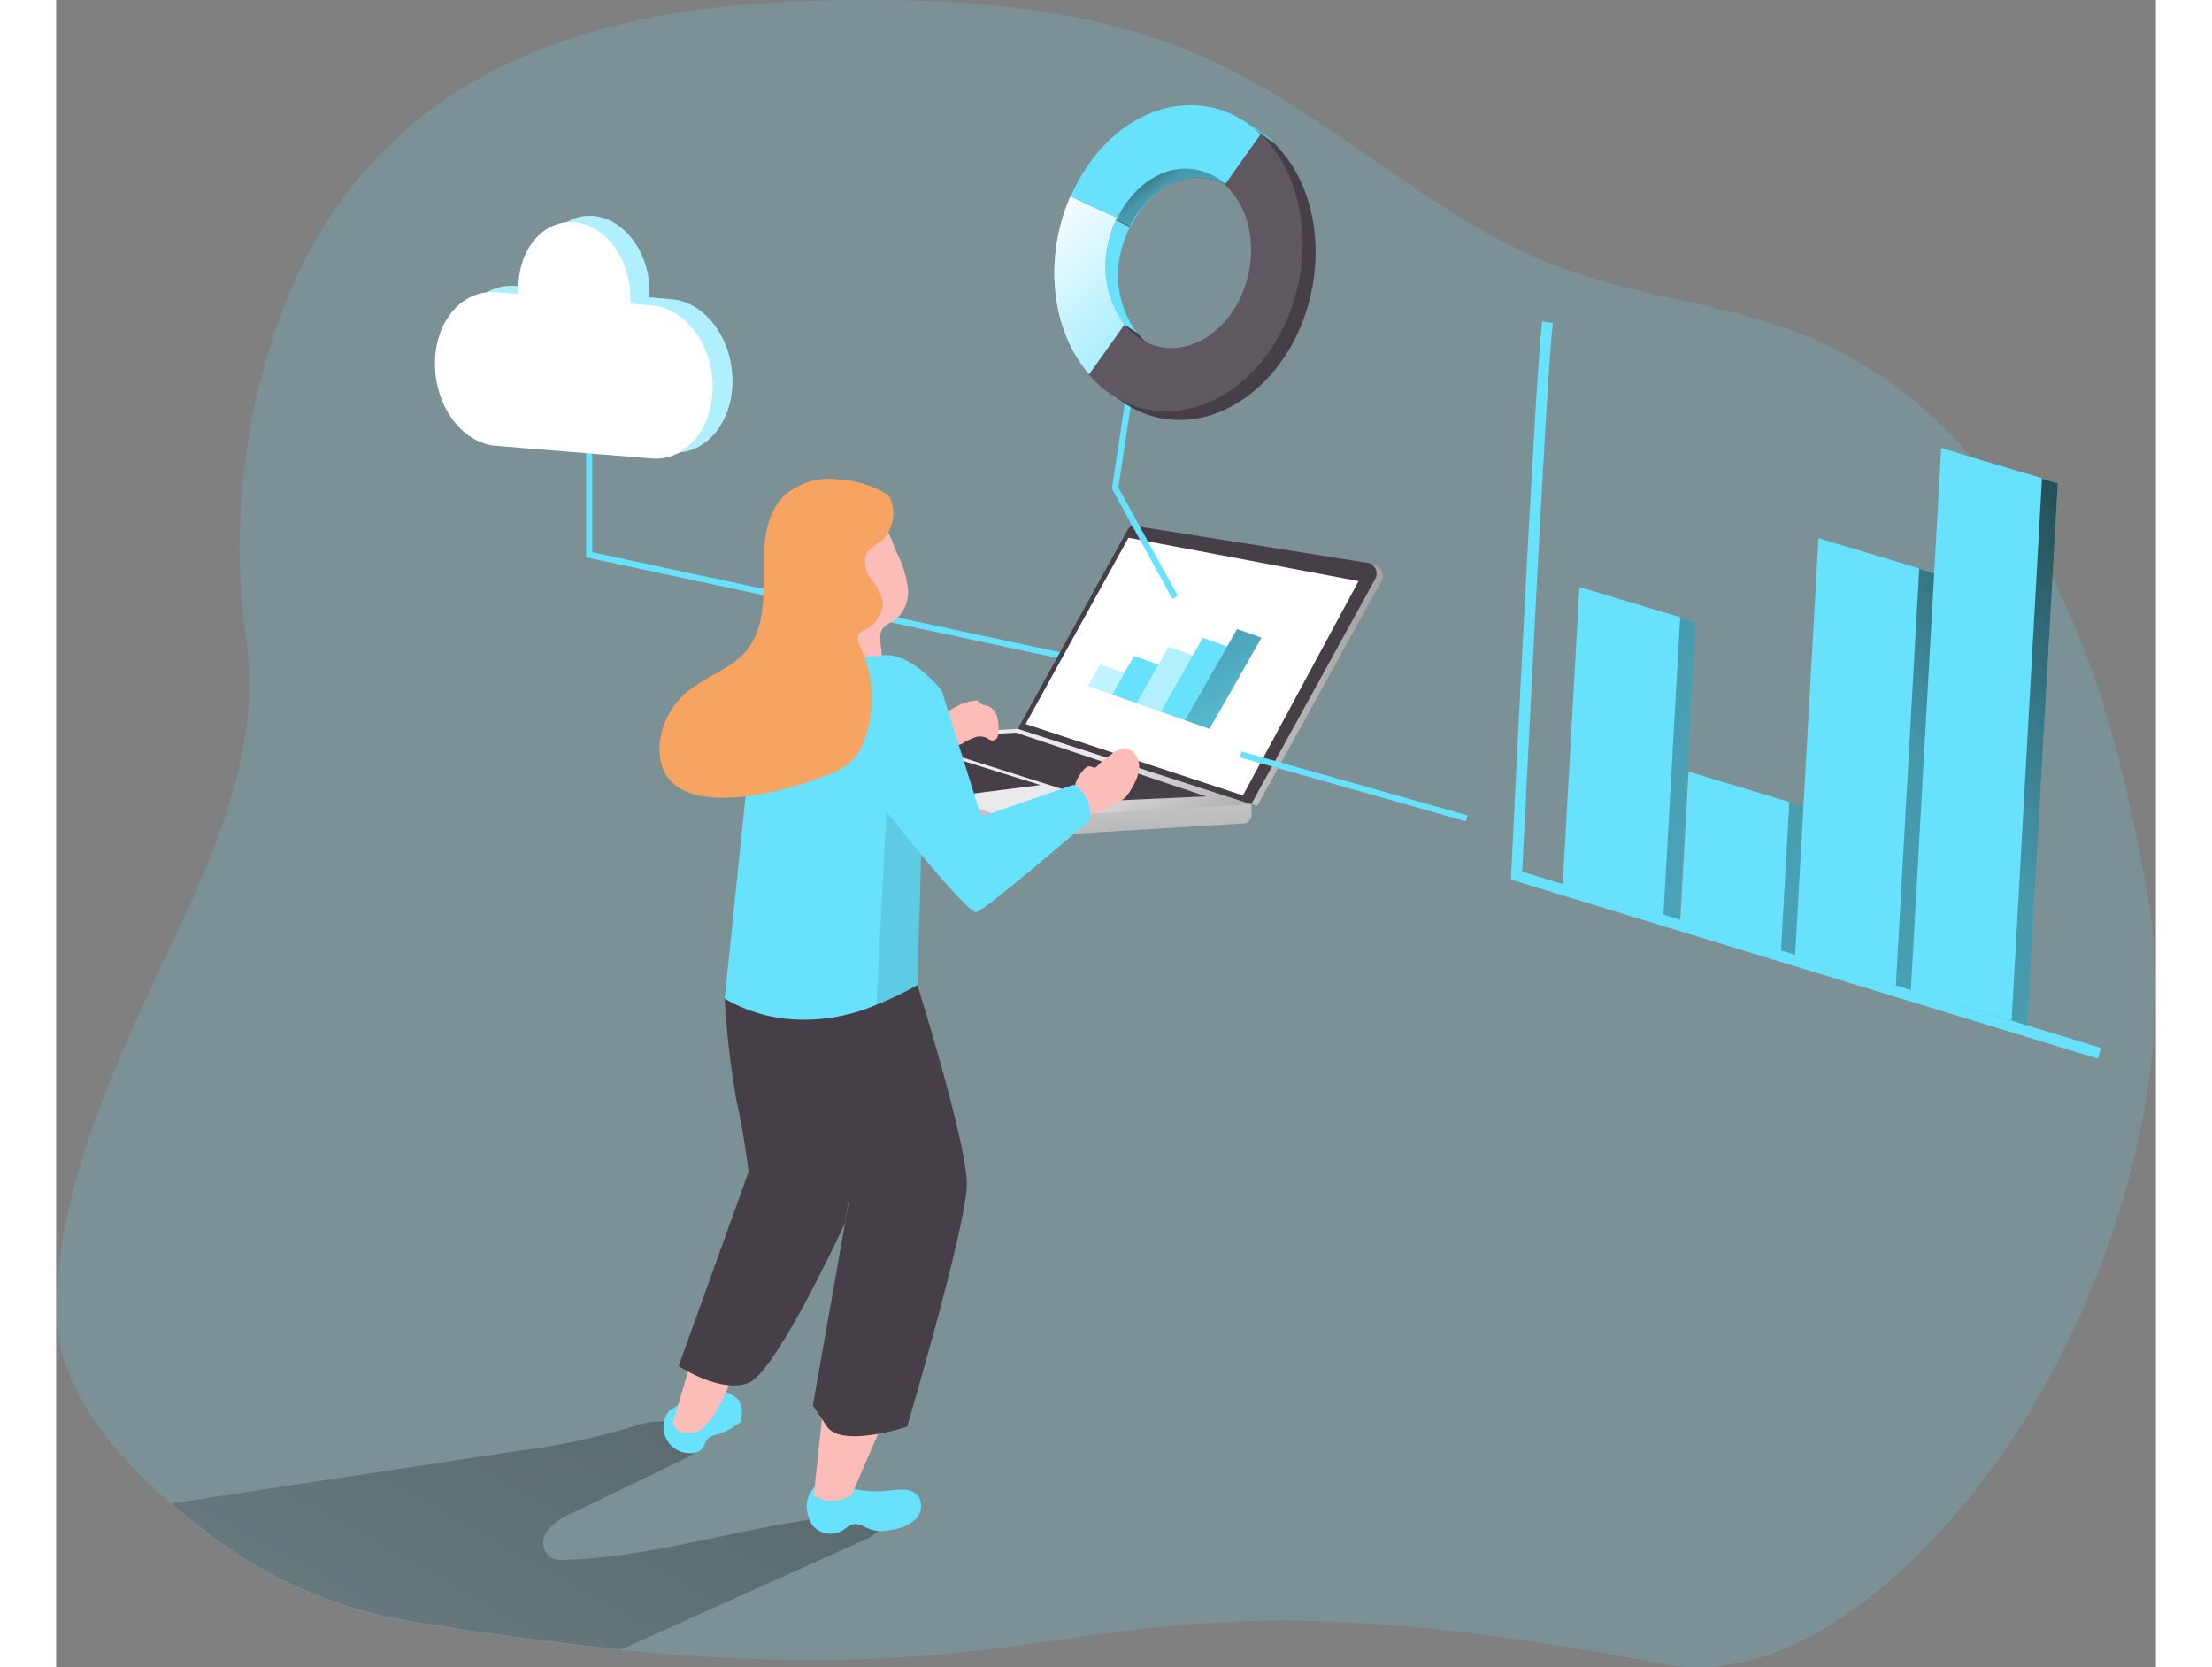 <svg id="Layer_1" data-name="Layer 1" xmlns="http://www.w3.org/2000/svg" xmlns:xlink="http://www.w3.org/1999/xlink" viewBox="0 0 150.03 119.12" width="406" height="306" class="illustration styles_illustrationTablet__1DWOa"><rect x="0" y="0" width="150.03" height="119.12" fill="#808080" stroke="none"/><defs><linearGradient id="linear-gradient" x1="346.78" y1="-130.78" x2="202.62" y2="-31.92" gradientTransform="matrix(1, -0.1, 0.1, 1, -181.12, 186.4)" gradientUnits="userSpaceOnUse"><stop offset="0.01"></stop><stop offset="0.08" stop-opacity="0.69"></stop><stop offset="0.21" stop-opacity="0.32"></stop><stop offset="1" stop-opacity="0"></stop></linearGradient><linearGradient id="linear-gradient-2" x1="353.13" y1="-121.52" x2="208.97" y2="-22.66" xlink:href="#linear-gradient"></linearGradient><linearGradient id="linear-gradient-3" x1="353.24" y1="-121.36" x2="209.08" y2="-22.5" xlink:href="#linear-gradient"></linearGradient><linearGradient id="linear-gradient-4" x1="355.49" y1="-118.08" x2="211.33" y2="-19.22" xlink:href="#linear-gradient"></linearGradient><linearGradient id="linear-gradient-5" x1="68.54" y1="83.97" x2="20.47" y2="170.22" gradientTransform="matrix(1, 0, 0, 1, 0, 0)" xlink:href="#linear-gradient"></linearGradient><linearGradient id="linear-gradient-6" x1="82.07" y1="62.8" x2="107.72" y2="62.8" gradientUnits="userSpaceOnUse"><stop offset="0" stop-color="#eaeaea"></stop><stop offset="1" stop-color="#a3a3a3"></stop></linearGradient><linearGradient id="linear-gradient-7" x1="-312.67" y1="496.34" x2="-305.58" y2="506.8" gradientTransform="matrix(0.91, 0.58, -0.41, 0.91, 572.22, -204.95)" xlink:href="#linear-gradient-6"></linearGradient><linearGradient id="linear-gradient-8" x1="-310.08" y1="500.67" x2="-301.95" y2="505.21" gradientTransform="matrix(0.91, 0.58, -0.41, 0.91, 572.22, -204.95)" xlink:href="#linear-gradient-6"></linearGradient><linearGradient id="linear-gradient-9" x1="-761.81" y1="755.58" x2="-743.85" y2="768.3" gradientTransform="matrix(0.88, 0.31, -0.51, 0.89, 1132.83, -394.01)" xlink:href="#linear-gradient"></linearGradient><linearGradient id="linear-gradient-10" x1="90.52" y1="23.84" x2="103.33" y2="41.65" gradientTransform="matrix(1, 0, 0, 1, 0, 0)" xlink:href="#linear-gradient"></linearGradient><linearGradient id="linear-gradient-11" x1="82.3" y1="30.33" x2="96.06" y2="45.51" gradientUnits="userSpaceOnUse"><stop offset="0.01" stop-color="#fff"></stop><stop offset="1" stop-color="#fff" stop-opacity="0"></stop></linearGradient></defs><title>15</title><path d="M151.19,120.13c-5.34,7.26-14.28,15.67-23.47,13.91-41.62-8-39.08,2.44-74.43-1-4.37-.44-9.33-1.08-15-2a32.31,32.31,0,0,1-14.89-6.6c-.74-.58-1.48-1.18-2.22-1.82-4.35-3.76-8.37-8.54-8.23-14.26.18-7.09,2.83-13.92,5.7-20.31,3.88-8.63,9.28-17.73,7.85-27.34C25.07,51.2,27,39.55,32,31.4c8-12.81,22-15.93,36-16.22,9.25-.19,18.77.36,27.2,4.17,8.86,4,16,11.4,25,14.83,6,2.26,12.56,2.7,18.43,5.25,7.39,3.21,13.09,9.57,16.79,16.73s5.56,15.11,6.95,23C164.76,92.55,159.21,109.24,151.19,120.13Z" transform="translate(-12.93 -15.15)" fill="#68e1fd" opacity="0.18" style="isolation: isolate;"></path><polygon points="71.91 47.09 37.87 39.82 37.87 29.29 38.31 29.29 38.31 39.46 72 46.66 71.91 47.09" fill="#68e1fd"></polygon><polygon points="115.97 65.82 108.77 63.65 109.97 42.31 117.16 44.47 115.97 65.82" fill="#68e1fd"></polygon><polygon points="124.36 68.34 117.17 66.18 117.77 55.51 124.96 57.67 124.36 68.34" fill="#68e1fd"></polygon><polygon points="132.57 70.81 125.38 68.64 127.05 38.82 134.25 40.98 132.57 70.81" fill="#68e1fd"></polygon><polygon points="140.84 73.29 133.65 71.13 135.82 32.38 143.02 34.54 140.84 73.29" fill="#68e1fd"></polygon><polygon points="115.97 65.82 108.77 63.65 109.97 42.31 117.16 44.47 115.97 65.82" fill="url(#linear-gradient)"></polygon><polygon points="124.36 68.34 117.17 66.18 117.77 55.51 124.96 57.67 124.36 68.34" fill="url(#linear-gradient-2)"></polygon><polygon points="132.57 70.81 125.38 68.64 127.05 38.82 134.25 40.98 132.57 70.81" fill="url(#linear-gradient-3)"></polygon><polygon points="140.84 73.29 133.65 71.13 135.82 32.38 143.02 34.54 140.84 73.29" fill="url(#linear-gradient-4)"></polygon><path d="M70.76,125.14l-12.63,5.69c-1.61.73-3.22,1.46-4.84,2.16-4.37-.44-9.33-1.08-15-2a32.31,32.31,0,0,1-14.89-6.6c-.74-.58-1.48-1.18-2.22-1.82l24.78-3.76a48.7,48.7,0,0,0,8.62-1.87c1-.34,5.89-.71,4.11,1.82a2.19,2.19,0,0,1-.89.63l-8.14,3.94A3.88,3.88,0,0,0,48,124.56a1.35,1.35,0,0,0,.25,1.87,1.91,1.91,0,0,0,1,.17c7.7-.23,15.13-3.26,22.84-3.31C72.47,124,71.54,124.79,70.76,125.14Z" transform="translate(-12.93 -15.15)" fill="url(#linear-gradient-5)"></path><path d="M82.07,67.33l7.85-14.19a.54.54,0,0,1,.57-.27l16.6,2.65a.78.78,0,0,1,.56,1.09l-8.9,16.12Z" transform="translate(-12.93 -15.15)" fill="url(#linear-gradient-6)"></path><path d="M65.15,68.1l.21.74a.81.81,0,0,0,.5.55l14.85,5.5a1.24,1.24,0,0,0,.59.09l16.48-1a.61.61,0,0,0,.56-.66l0-.71Z" transform="translate(-12.93 -15.15)" fill="url(#linear-gradient-7)"></path><path d="M81.64,67.23,89.49,53a.52.52,0,0,1,.56-.27l16.61,2.64a.78.78,0,0,1,.55,1.09L98.32,72.62Z" transform="translate(-12.93 -15.15)" fill="#473f47"></path><path d="M98.32,72.62,81,73.61a.86.86,0,0,1-.38-.06L65.15,68.1l16.49-.87Z" transform="translate(-12.93 -15.15)" fill="url(#linear-gradient-8)"></path><polygon points="60.59 52.8 74.61 57.24 82.16 56.9 68.59 52.35 60.59 52.8" fill="#473f47"></polygon><polygon points="57.49 54.46 63.3 53.9 70.33 56.09 64.55 56.82 57.49 54.46" fill="#473f47"></polygon><path d="M71.31,70.28a1.92,1.92,0,0,0,.83.7c.5.19,2.66,1,2.66,1a.7.7,0,0,0,.6-.21Z" transform="translate(-12.93 -15.15)" fill="#eaeaea"></path><polygon points="69.27 51.73 84.8 56.83 93.06 41.52 76.62 38.42 69.27 51.73" fill="#fff"></polygon><path d="M91,56.8a1.63,1.63,0,0,1,.39.13.24.24,0,0,0,.17,0" transform="translate(-12.93 -15.15)" fill="none" stroke="#f8f8f8" stroke-linecap="round" stroke-linejoin="round" stroke-width="0.12" opacity="0.43"></path><path d="M56.77,115.91a1.86,1.86,0,0,0,1.9,3,.84.84,0,0,0,.36-.19c.23-.21.26-.56.47-.78a1.72,1.72,0,0,1,.77-.33,5.67,5.67,0,0,0,1.38-.72.83.83,0,0,0,.17-.15.59.59,0,0,0,.07-.25,1.82,1.82,0,0,0-.2-1.31,1.34,1.34,0,0,0-.46-.36,2.16,2.16,0,0,0-1.09-.32,3,3,0,0,0-.88.19,6.87,6.87,0,0,0-2.21,1.07" transform="translate(-12.93 -15.15)" fill="#68e1fd"></path><path d="M58.32,112.35,57,116.8s.25,1.12,1.66.65,2.6-4,2.6-4Z" transform="translate(-12.93 -15.15)" fill="#fcbcb8"></path><path d="M72.42,121.65a8.13,8.13,0,0,1,1.1-.07,1.39,1.39,0,0,1,1,.45,1.34,1.34,0,0,1-.26,1.74,3.34,3.34,0,0,1-1.77.7,2.75,2.75,0,0,1-1.21,0c-.5-.14-1-.54-1.47-.4a2.34,2.34,0,0,0-.58.36,1.7,1.7,0,0,1-2.24-.27,2.25,2.25,0,0,1-.31-.69,2,2,0,0,1,.55-2.18c.78-.54,1.38-.17,2.13.08A7.34,7.34,0,0,0,72.42,121.65Z" transform="translate(-12.93 -15.15)" fill="#68e1fd"></path><path d="M71.77,117.34l-2,4.63a2.79,2.79,0,0,1-1.91.36l-.8-.29.69-6.47Z" transform="translate(-12.93 -15.15)" fill="#fcbcb8"></path><path d="M86.28,70.24c.13-.17.3-.36.51-.33s.25.11.38.08a.45.45,0,0,0,.19-.15,6.54,6.54,0,0,1,1-.82,1.73,1.73,0,0,1,.77-.37,1,1,0,0,1,1,.55,1.65,1.65,0,0,1,.13,1.18,4.13,4.13,0,0,1-.48,1.1,3.55,3.55,0,0,1-.5.7,7.91,7.91,0,0,1-2.4,1.13.71.71,0,0,1-.28.09c-.17,0-.3-.15-.4-.29a2.79,2.79,0,0,1-.54-1.44A2.47,2.47,0,0,1,86.28,70.24Z" transform="translate(-12.93 -15.15)" fill="#fcbcb8"></path><path d="M78.5,65.22a.41.41,0,0,1,.29,0,.86.86,0,0,1,.13.14c.17.17.45.18.67.27a1.1,1.1,0,0,1,.57.71,3.27,3.27,0,0,1,.11.94,1.32,1.32,0,0,1-.06.49.42.42,0,0,1-.37.29.8.8,0,0,1-.38-.16,1.11,1.11,0,0,0-.74-.11,4.65,4.65,0,0,0-.94.42.81.81,0,0,1-1.28-.4c-.28-.57-.58-1.22,0-1.69A4.13,4.13,0,0,1,78.5,65.22Z" transform="translate(-12.93 -15.15)" fill="#fcbcb8"></path><path d="M60.7,86.5a63.68,63.68,0,0,0,.84,7.27c.54,2.39.87,5.1.87,5.1l-5,13.88s3,2,5,1.2,6.89-11.42,6.89-11.42l1.88-12.12-5-5.53Z" transform="translate(-12.93 -15.15)" fill="#473f47"></path><path d="M74.47,85.53S78,96.81,78,99.74s-4.27,17.35-4.27,17.35-4.63,1.52-5.71,0L67,115.57,69.57,101s-3.69-7.59-4.34-9.55a20.46,20.46,0,0,1-.85-3.68Z" transform="translate(-12.93 -15.15)" fill="#473f47"></path><path d="M73,54.65a7.33,7.33,0,0,1,.79,2.56,2.55,2.55,0,0,1-1.06,2.34,2.64,2.64,0,0,0-.63.38c-.67.67.1,1.87-.29,2.72a1.34,1.34,0,0,1-1.65.6,2.19,2.19,0,0,1-1.23-1.41,6.45,6.45,0,0,1-.22-1.91l-.07-3.83a4.83,4.83,0,0,1,.4-2.5,2.59,2.59,0,0,1,2.38-1.24C72.36,52.49,72.64,53.89,73,54.65Z" transform="translate(-12.93 -15.15)" fill="#fcbcb8"></path><path d="M86.78,73.76s-7.59,6.56-8.13,6.56-3.91-4.12-3.91-4.12l-.27,9.33a22.79,22.79,0,0,1-2.92,1.4A13,13,0,0,1,66,88,11.08,11.08,0,0,1,60.7,86.5l2.27-22s4.3-3,5.77-2.53a9.42,9.42,0,0,0,3.18,0c2.12-.27,4.29,2.53,4.29,2.53l2.82,9,6.61-2.28A2.44,2.44,0,0,1,86.78,73.76Z" transform="translate(-12.93 -15.15)" fill="#68e1fd"></path><path d="M72.33,50.49a7.38,7.38,0,0,0-3.48-1.08,4.87,4.87,0,0,0-3.8,1.07c-1.44,1.32-1.59,3.51-1.57,5.46s.05,4.09-1.16,5.61c-1,1.29-2.71,1.82-4,2.81a5.48,5.48,0,0,0-2.27,4c-.31,6,9.1,3.4,12.2,2.08a4.88,4.88,0,0,0,1.49-.89,4.13,4.13,0,0,0,1-1.69,8.68,8.68,0,0,0-.35-6.49c-.14-.3-.3-.67-.1-.94a1,1,0,0,1,.4-.27A2.16,2.16,0,0,0,72,58.18a3.53,3.53,0,0,0-.82-1.65,1.87,1.87,0,0,1-.38-1.75c.22-.47.74-.7,1.12-1a2.74,2.74,0,0,0,.62-3A1.23,1.23,0,0,0,72.33,50.49Z" transform="translate(-12.93 -15.15)" fill="#f7a463"></path><path d="M74.74,76.2" transform="translate(-12.93 -15.15)" fill="#f7a463"></path><path d="M74.74,76.2l-.27,9.33a22.79,22.79,0,0,1-2.92,1.4l.7-13.79Z" transform="translate(-12.93 -15.15)" fill="#020202" opacity="0.1"></path><path d="M158.82,90.79,116.89,78l0-.3c.07-1.46,1.72-35.85,2.22-39.58l.77.11c-.48,3.51-2,35.72-2.2,39.2l41.35,12.59Z" transform="translate(-12.93 -15.15)" fill="#68e1fd"></path><g opacity="0.41"><polygon points="75.46 49.63 73.71 49.02 74.6 47.47 76.35 48.08 75.46 49.63" fill="#68e1fd"></polygon></g><polygon points="77.2 50.24 75.45 49.63 77.02 46.87 78.77 47.49 77.2 50.24" fill="#68e1fd"></polygon><g opacity="0.5"><polygon points="78.93 50.86 77.18 50.24 79.49 46.21 81.24 46.83 78.93 50.86" fill="#68e1fd"></polygon></g><polygon points="80.67 51.47 78.92 50.85 81.93 45.58 83.68 46.2 80.67 51.47" fill="#68e1fd"></polygon><polygon points="82.41 52.08 80.66 51.46 84.38 44.95 86.13 45.56 82.41 52.08" fill="#68e1fd"></polygon><polygon points="82.41 52.08 80.66 51.46 84.38 44.95 86.13 45.56 82.41 52.08" fill="url(#linear-gradient-9)"></polygon><polygon points="114.84 65.44 107.64 63.28 108.84 41.94 116.04 44.1 114.84 65.44" fill="#68e1fd"></polygon><polygon points="123.24 67.97 116.04 65.81 116.64 55.13 123.84 57.3 123.24 67.97" fill="#68e1fd"></polygon><polygon points="131.45 70.43 124.25 68.27 125.92 38.45 133.12 40.61 131.45 70.43" fill="#68e1fd"></polygon><polygon points="139.72 72.92 132.52 70.76 134.69 32.01 141.89 34.17 139.72 72.92" fill="#68e1fd"></polygon><path d="M61.25,42.37c0,3-1.94,5.3-4.35,5.1h0l-11.18-.94c-2.41-.2-4.36-2.81-4.36-5.84s2-5.3,4.36-5.1l1.6.13c0-.14,0-.29,0-.44,0-2.78,1.8-4.88,4-4.69s4,2.59,4,5.37h0a3.17,3.17,0,0,1,0,.44l1.61.14C59.3,36.74,61.25,39.35,61.25,42.37Z" transform="translate(-12.93 -15.15)" fill="#fff"></path><path d="M61.25,42.37c0,3-1.94,5.3-4.35,5.1h0l-11.18-.94c-2.41-.2-4.36-2.81-4.36-5.84s2-5.3,4.36-5.1l1.6.13c0-.14,0-.29,0-.44,0-2.78,1.8-4.88,4-4.69s4,2.59,4,5.37h0a3.17,3.17,0,0,1,0,.44l1.61.14C59.3,36.74,61.25,39.35,61.25,42.37Z" transform="translate(-12.93 -15.15)" fill="#68e1fd" opacity="0.53" style="isolation: isolate;"></path><path d="M59.84,42.81c0,3-1.94,5.3-4.35,5.1h0L44.31,47C41.9,46.77,40,44.16,40,41.13s1.95-5.3,4.36-5.1l1.6.13c0-.15,0-.29,0-.44,0-2.78,1.79-4.88,4-4.69s4,2.59,4,5.37h0c0,.15,0,.3,0,.44l1.6.14C57.89,37.18,59.84,39.79,59.84,42.81Z" transform="translate(-12.93 -15.15)" fill="#fff"></path><polygon points="79.76 42.79 75.44 34.92 76.78 26 77.22 26.07 75.9 34.84 80.15 42.58 79.76 42.79" fill="#68e1fd"></polygon><rect x="105.42" y="62.94" width="0.44" height="16.78" transform="translate(-4.67 138.43) rotate(-74.21)" fill="#68e1fd"></rect><path d="M95.4,27.92a4.17,4.17,0,0,1,2,1l2.55-3.57c-3.67-3.54-9.26-2.45-12.49,2.43a13,13,0,0,0-1.09,2l3.33,1.54C90.88,28.84,93.2,27.45,95.4,27.92Z" transform="translate(-12.93 -15.15)" fill="#68e1fd"></path><path d="M99.91,25.37l-2.55,3.57a4.17,4.17,0,0,0-2-1c-2.2-.47-4.52.92-5.74,3.43l-1-.46h0l.07-.16-2.32-1.07a13.18,13.18,0,0,1,1-1.85C90.65,22.92,96.24,21.83,99.91,25.37Z" transform="translate(-12.93 -15.15)" fill="url(#linear-gradient-10)"></path><path d="M90.2,39l-2.54,3.56a8.81,8.81,0,0,1-.7-.94l2.31-3.25a7,7,0,0,1-1.16-5.81,8.08,8.08,0,0,1,.55-1.66l1,.47A7.52,7.52,0,0,0,89,33.17,7,7,0,0,0,90.2,39Z" transform="translate(-12.93 -15.15)" fill="#68e1fd"></path><path d="M91.72,45a7.37,7.37,0,0,1-4.06-2.47l1.61-4.19.93.62c1.92,2.38,5.21,2.2,7.33-.42s2.29-6.66.37-9a4.77,4.77,0,0,0-.53-.57L99,24.75l.93.61c3.67,3.55,4,10.38.78,15.27C98.46,44,95,45.7,91.73,45Z" transform="translate(-12.93 -15.15)" fill="#473f47"></path><path d="M94.47,27.29a4.36,4.36,0,0,1,2,1L99,24.75c-3.67-3.54-9.26-2.46-12.49,2.43a12.37,12.37,0,0,0-1.08,2l3.32,1.55C90,28.22,92.28,26.82,94.47,27.29Z" transform="translate(-12.93 -15.15)" fill="#68e1fd"></path><path d="M89.27,38.35,87,41.6l-.23.31C84,38.76,83.48,33.6,85.4,29.18l1,.47,2.32,1.07-.07.16h0a7.8,7.8,0,0,0-.55,1.65A7,7,0,0,0,89.27,38.35Z" transform="translate(-12.93 -15.15)" fill="#68e1fd"></path><path d="M89.27,38.35,87,41.6l-.23.31C84,38.76,83.48,33.6,85.4,29.18l1,.47,2.32,1.07-.07.16h0a7.8,7.8,0,0,0-.55,1.65A7,7,0,0,0,89.27,38.35Z" transform="translate(-12.93 -15.15)" fill="url(#linear-gradient-11)"></path><path d="M90.79,44.39a7.42,7.42,0,0,1-4.06-2.48l2.54-3.57c1.93,2.39,5.21,2.2,7.33-.41s2.3-6.67.37-9a4.11,4.11,0,0,0-.53-.57L99,24.74c3.67,3.54,4,10.38.78,15.27-2.23,3.37-5.7,5.06-9,4.36Z" transform="translate(-12.93 -15.15)" fill="#605860"></path></svg>